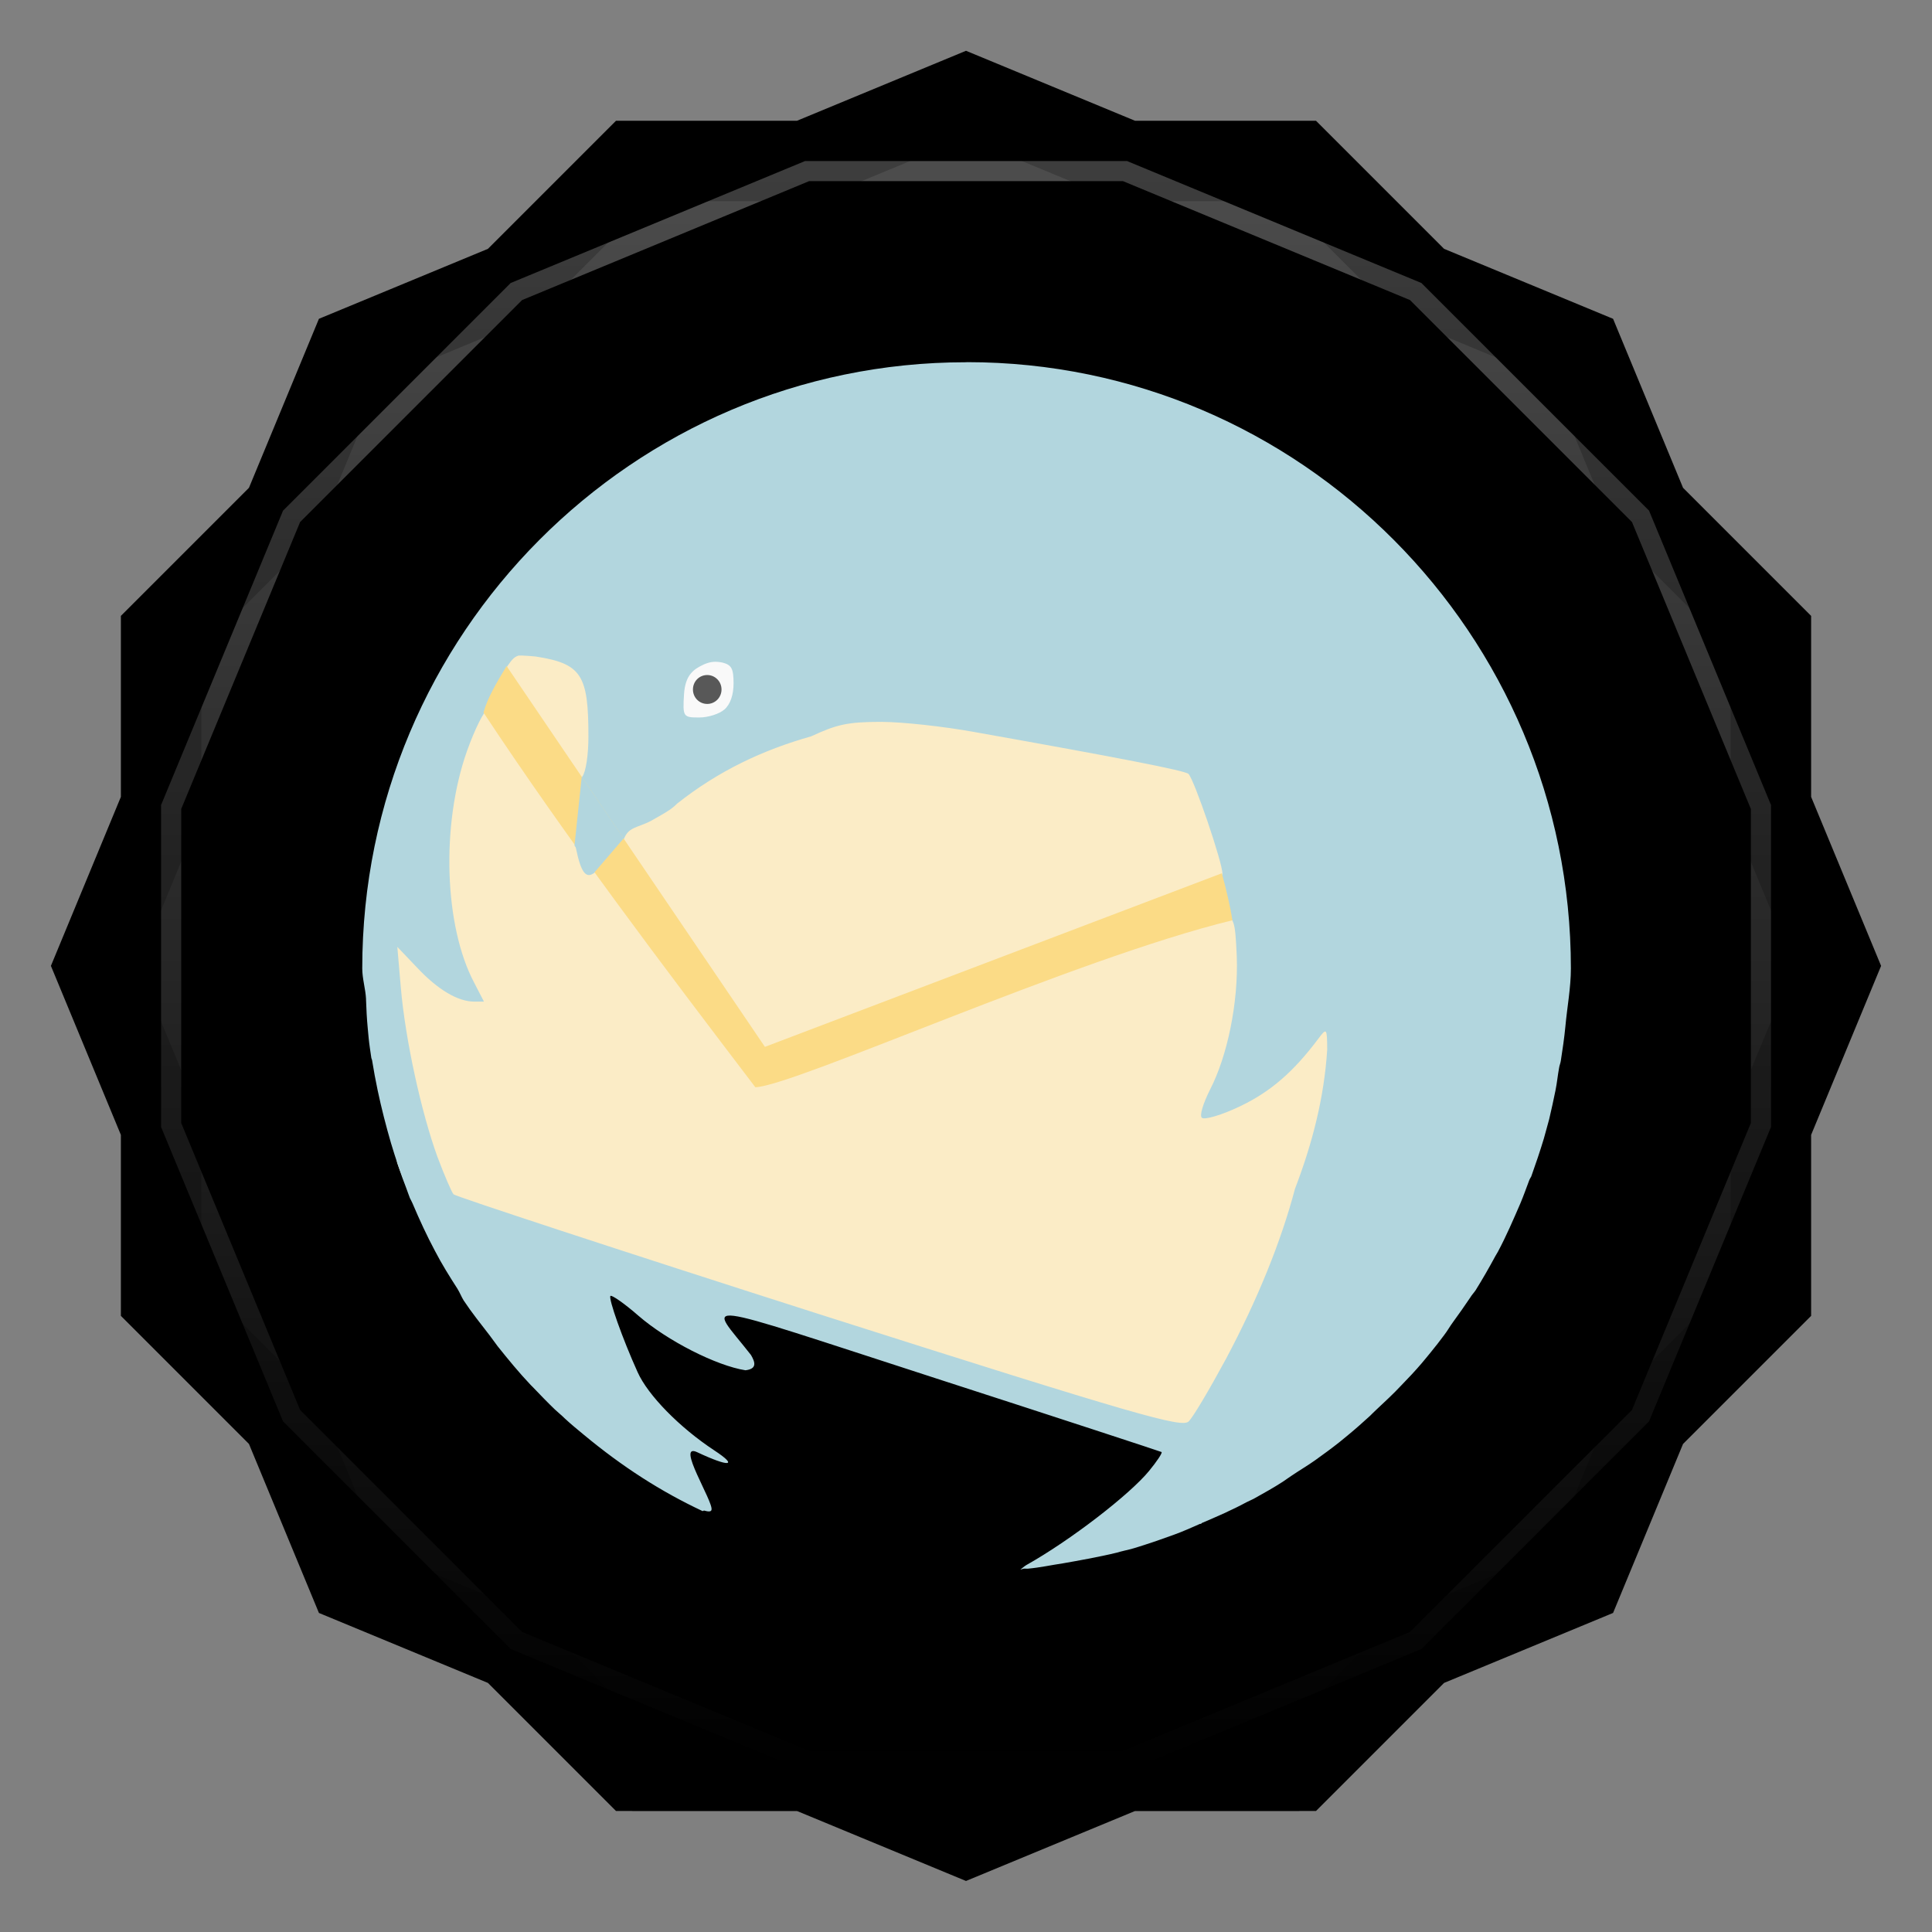 <svg viewBox="0 0 48 48" xmlns:xlink="http://www.w3.org/1999/xlink"><rect x="0" y="0" width="48" height="48" fill="#808080" stroke="none"/><defs><clipPath clipPathUnits="userSpaceOnUse" id="clipPath4313"><path d="m 20 4 -7.313 3.03 -5.656 5.656 -3.03 7.313 0 8 3.03 7.313 5.656 5.656 7.313 3.03 8 0 7.313 -3.03 5.656 -5.656 3.03 -7.313 0 -8 -3.03 -7.313 -5.656 -5.656 -7.313 -3.03 -8 0 z"/></clipPath><clipPath clipPathUnits="userSpaceOnUse" id="clipPath4329"><path d="m 24 2.344 -4 1.656 -4.281 0 -3.03 3.03 l -4 1.656 -1.656 4 l -3.03 3.03 0 4.281 -1.656 4 1.656 4 l 0 4.281 3.03 3.03 1.656 4 4 1.656 l 3.03 3.03 4.281 0 4 1.656 4 -1.656 l 4.281 0 3.03 -3.03 4 -1.656 1.656 -4 l 3.03 -3.03 0 -4.281 1.656 -4 -1.656 -4 l 0 -4.281 -3.03 -3.03 -1.656 -4 -4 -1.656 l -3.03 -3.03 -4.281 0 -4 -1.656 z"/></clipPath><clipPath id="clipPath-801939925"><path d="m 24 2.344 l -4 1.656 l -4.281 0 l -3.03 3.03 l -4 1.656 l -1.656 4 l -3.03 3.03 l 0 4.281 l -1.656 4 l 1.656 4 l 0 4.281 l 3.03 3.03 l 1.656 4 l 4 1.656 l 3.03 3.03 l 4.281 0 l 4 1.656 l 4 -1.656 l 4.281 0 l 3.03 -3.03 l 4 -1.656 l 1.656 -4 l 3.03 -3.03 l 0 -4.281 l 1.656 -4 l -1.656 -4 l 0 -4.281 l -3.03 -3.03 l -1.656 -4 l -4 -1.656 l -3.03 -3.03 l -4.281 0 l -4 -1.656 z"/></clipPath><clipPath id="clipPath-814131279"><path d="m 24 2.344 l -4 1.656 l -4.281 0 l -3.03 3.03 l -4 1.656 l -1.656 4 l -3.03 3.03 l 0 4.281 l -1.656 4 l 1.656 4 l 0 4.281 l 3.03 3.03 l 1.656 4 l 4 1.656 l 3.03 3.03 l 4.281 0 l 4 1.656 l 4 -1.656 l 4.281 0 l 3.03 -3.03 l 4 -1.656 l 1.656 -4 l 3.03 -3.03 l 0 -4.281 l 1.656 -4 l -1.656 -4 l 0 -4.281 l -3.03 -3.03 l -1.656 -4 l -4 -1.656 l -3.03 -3.03 l -4.281 0 l -4 -1.656 z"/></clipPath><linearGradient id="linearGradient4317"><stop stop-color="#fff" stop-opacity="1"/><stop offset="1" stop-color="#fff" stop-opacity="0"/></linearGradient><clipPath clipPathUnits="userSpaceOnUse" id="clipPath4313"><path d="m 20 4 -7.313 3.03 -5.656 5.656 -3.03 7.313 0 8 3.03 7.313 5.656 5.656 7.313 3.03 8 0 7.313 -3.03 5.656 -5.656 3.03 -7.313 0 -8 -3.03 -7.313 -5.656 -5.656 -7.313 -3.03 -8 0 z"/></clipPath><linearGradient x2="44" x1="4" gradientUnits="userSpaceOnUse" id="linearGradient4375" xlink:href="#linearGradient4317"/><clipPath clipPathUnits="userSpaceOnUse" id="clipPath4329"><path d="m 24 2.344 -4 1.656 -4.281 0 -3.03 3.03 l -4 1.656 -1.656 4 l -3.03 3.03 0 4.281 -1.656 4 1.656 4 l 0 4.281 3.03 3.03 1.656 4 4 1.656 l 3.03 3.03 4.281 0 4 1.656 4 -1.656 l 4.281 0 3.03 -3.03 4 -1.656 1.656 -4 l 3.03 -3.03 0 -4.281 1.656 -4 -1.656 -4 l 0 -4.281 -3.03 -3.03 -1.656 -4 -4 -1.656 l -3.03 -3.03 -4.281 0 -4 -1.656 z"/></clipPath><path id="SVGCleanerId_0" d="m 24 2.344 l -4 1.656 l -4.281 0 l -3.03 3.03 l -4 1.656 l -1.656 4 l -3.03 3.03 l 0 4.281 l -1.656 4 l 1.656 4 l 0 4.281 l 3.03 3.03 l 1.656 4 l 4 1.656 l 3.03 3.03 l 4.281 0 l 4 1.656 l 4 -1.656 l 4.281 0 l 3.03 -3.03 l 4 -1.656 l 1.656 -4 l 3.03 -3.03 l 0 -4.281 l 1.656 -4 l -1.656 -4 l 0 -4.281 l -3.03 -3.03 l -1.656 -4 l -4 -1.656 l -3.03 -3.03 l -4.281 0 l -4 -1.656 z" visibility="visible" display="inline" fill-rule="nonzero" color="#000" fill-opacity="1"/></defs><g><path d="m 2.563 24.5 l -0.219 0.5 l 1.656 4 l 0 -1 l -1.438 -3.5 z m 42.875 0 l -1.438 3.5 l 0 1 l 1.656 -4 l -0.219 -0.5 z m -41.44 7.781 l 0 1 l 3.03 3.03 l 1.656 4 l 4 1.656 l 3.03 3.03 l 4.281 0 l 4 1.656 l 4 -1.656 l 4.281 0 l 3.03 -3.03 l 4 -1.656 l 1.656 -4 l 3.03 -3.03 l 0 -1 l -3.03 3.03 l -1.656 4 l -4 1.656 l -3.03 3.03 l -4.281 0 l -4 1.656 l -4 -1.656 l -4.281 0 l -3.03 -3.03 l -4 -1.656 l -1.656 -4 l -3.03 -3.03 z" opacity="0.3" visibility="visible" fill="#000" display="inline" fill-rule="nonzero" stroke="none" fill-opacity="1" color="#000"/></g><g><use fill="#eee" stroke="none" xlink:href="#SVGCleanerId_0"/><path d="m 24 2.344 l -4 1.656 l 8 0 l -4 -1.656 z m 4 1.656 l 7.313 3.03 l -3.03 -3.03 l -4.281 0 z m 7.313 3.03 l 5.656 5.656 l -1.656 -4 l -4 -1.656 z m 5.656 5.656 l 3.03 7.313 l 0 -4.281 l -3.03 -3.03 z m 3.03 7.313 l 0 8 l 1.656 -4 l -1.656 -4 z m 0 8 l -3.03 7.313 l 3.03 -3.03 l 0 -4.281 z m -3.03 7.313 l -5.656 5.656 l 4 -1.656 l 1.656 -4 z m -5.656 5.656 l -7.313 3.03 l 4.281 0 l 3.03 -3.03 z m -7.313 3.03 l -8 0 l 4 1.656 l 4 -1.656 z m -8 0 l -7.313 -3.03 l 3.03 3.03 l 4.281 0 z m -7.313 -3.03 l -5.656 -5.656 l 1.656 4 l 4 1.656 z m -5.656 -5.656 l -3.03 -7.313 l 0 4.281 l 3.03 3.03 z m -3.03 -7.313 l 0 -8 l -1.656 4 l 1.656 4 z m 0 -8 l 3.03 -7.313 l -3.03 3.03 l 0 4.281 z m 3.03 -7.313 l 5.656 -5.656 l -4 1.656 l -1.656 4 z m 5.656 -5.656 l 7.313 -3.03 l -4.281 0 l -3.03 3.03 z" opacity="0.05" visibility="visible" fill="#eee" display="inline" fill-rule="nonzero" stroke="none" fill-opacity="1" color="#000"/></g><g><use opacity="0.05" stroke-opacity="1" stroke-dasharray="none" fill="#000" stroke="#000" stroke-width="2" stroke-miterlimit="4" xlink:href="#SVGCleanerId_0"/><use opacity="0.1" stroke-opacity="1" stroke-dasharray="none" fill="#000" stroke="#000" stroke-width="1" stroke-miterlimit="4" xlink:href="#SVGCleanerId_0"/></g><g><g clip-path="url(#clipPath-801939925)"><g transform="translate(0,1)"><g opacity="0.1"><!-- color: #eeeeee --><g><path d="m 13.359 13.973 l -3.578 5.477 c -0.324 1.012 -0.543 2.066 -0.648 3.16 l 0.734 6.277 c 0.094 0.273 0.203 0.539 0.313 0.801 l 19.617 6.082 l 4.086 -3.762 l 0.383 -13.188 l -20.906 -4.852 m 0 0.004" fill="#000" stroke="none" fill-rule="nonzero" fill-opacity="1"/><path d="m 18.82 17.32 c -0.035 0.656 -0.508 1.168 -1.086 1.168 c -0.574 0 -1.047 -0.512 -1.082 -1.168 c -0.023 -0.461 0.18 -0.895 0.523 -1.133 c 0.344 -0.238 0.777 -0.238 1.121 0 c 0.344 0.238 0.543 0.672 0.523 1.133 m 0 0" fill="#000" stroke="none" fill-rule="nonzero" fill-opacity="1"/><path d="m 17.926 17.13 c 0 0.199 -0.16 0.359 -0.355 0.359 c -0.199 0 -0.355 -0.16 -0.355 -0.359 c 0 -0.199 0.156 -0.359 0.355 -0.359 c 0.195 0 0.355 0.16 0.355 0.359 m 0 0" fill="#000" stroke="none" fill-rule="nonzero" fill-opacity="1"/><path d="m 24 9 c -8.27 0 -15 6.754 -15 15.06 c 0 0.254 0.082 0.512 0.094 0.758 c 0 0.008 0 0.023 0 0.023 c 0.008 0.238 0.02 0.473 0.043 0.711 c 0.008 0.082 0.016 0.164 0.023 0.246 c 0.016 0.16 0.043 0.328 0.066 0.488 c 0.004 0.02 0.02 0.047 0.02 0.066 c 0.039 0.246 0.086 0.492 0.137 0.738 c 0.094 0.445 0.207 0.883 0.332 1.313 c 0.113 0.375 0.238 0.754 0.379 1.117 c 0.031 0.082 0.059 0.168 0.09 0.246 c 0.02 0.043 0.047 0.086 0.066 0.133 c 0.172 0.406 0.352 0.797 0.559 1.184 c 0.168 0.324 0.359 0.629 0.555 0.934 c 0.059 0.094 0.098 0.199 0.156 0.293 c 0.199 0.301 0.426 0.582 0.645 0.867 c 0.066 0.09 0.133 0.18 0.199 0.27 c 0.262 0.328 0.531 0.656 0.82 0.961 c 0.016 0.02 0.031 0.027 0.047 0.047 c 0.203 0.211 0.375 0.391 0.555 0.563 c 0.078 0.074 0.172 0.148 0.246 0.223 c 0.152 0.141 0.309 0.27 0.469 0.402 c 0.969 0.805 1.922 1.414 2.945 1.895 c 0.012 0.016 0.039 -0.016 0.051 -0.008 c 0.094 0.027 0.172 0.035 0.18 -0.02 c 0.051 -0.199 -0.898 -1.684 -0.355 -1.43 c 0.797 0.375 1.035 0.355 0.422 -0.047 c -0.859 -0.566 -1.645 -1.367 -1.902 -1.941 c -0.375 -0.828 -0.73 -1.832 -0.676 -1.895 c 0.031 -0.031 0.348 0.188 0.691 0.488 c 0.719 0.625 1.941 1.246 2.664 1.359 c 0.293 -0.035 0.242 -0.199 0.137 -0.379 c -1.059 -1.359 -1.609 -1.43 4.602 0.582 c 3.055 0.988 5.57 1.813 5.598 1.828 c 0.027 0.02 -0.113 0.23 -0.309 0.469 c -0.484 0.59 -1.957 1.727 -3.051 2.34 c -0.059 0.035 -0.098 0.078 -0.148 0.109 c 0.023 0 0.059 -0.016 0.086 -0.02 c 0.035 -0.004 0.074 0.004 0.105 0 c 0.297 -0.027 0.582 -0.09 0.871 -0.133 c 0.207 -0.035 0.414 -0.074 0.621 -0.113 c 0.242 -0.047 0.48 -0.094 0.715 -0.152 c 0.117 -0.035 0.234 -0.059 0.355 -0.09 c 0.117 -0.031 0.238 -0.074 0.352 -0.109 c 0.234 -0.074 0.48 -0.164 0.711 -0.246 c 0.227 -0.082 0.434 -0.176 0.648 -0.27 c 0.008 -0.004 0.016 0.004 0.023 0 c 0.012 -0.004 0.012 -0.016 0.02 -0.02 c 0.375 -0.16 0.754 -0.324 1.109 -0.516 c 0.059 -0.031 0.121 -0.055 0.18 -0.086 c 0.25 -0.141 0.492 -0.273 0.727 -0.426 c 0.078 -0.051 0.148 -0.105 0.227 -0.156 c 0.191 -0.129 0.391 -0.246 0.578 -0.379 c 0.203 -0.145 0.41 -0.297 0.602 -0.449 c 0.078 -0.066 0.16 -0.133 0.242 -0.199 c 0.176 -0.145 0.344 -0.297 0.512 -0.449 c 0.051 -0.047 0.102 -0.105 0.156 -0.152 c 0.207 -0.195 0.426 -0.395 0.621 -0.605 c 0.176 -0.18 0.348 -0.363 0.512 -0.555 c 0.074 -0.09 0.148 -0.176 0.223 -0.27 c 0.113 -0.137 0.227 -0.285 0.332 -0.426 c 0.082 -0.105 0.148 -0.227 0.227 -0.332 c 0.145 -0.199 0.285 -0.398 0.422 -0.602 c 0.039 -0.066 0.09 -0.117 0.133 -0.18 c 0.172 -0.277 0.332 -0.555 0.488 -0.844 c 0.023 -0.039 0.047 -0.078 0.066 -0.113 c 0.207 -0.387 0.383 -0.797 0.559 -1.203 c 0.082 -0.195 0.148 -0.383 0.223 -0.582 c 0.012 -0.031 0.031 -0.055 0.047 -0.086 c 0.109 -0.305 0.219 -0.629 0.313 -0.941 c 0.043 -0.16 0.09 -0.32 0.133 -0.484 c 0.059 -0.242 0.105 -0.469 0.156 -0.711 c 0.039 -0.191 0.055 -0.375 0.09 -0.563 c 0.008 -0.059 0.035 -0.117 0.043 -0.176 c 0.043 -0.277 0.086 -0.566 0.113 -0.848 c 0.043 -0.48 0.137 -0.961 0.137 -1.449 c 0 -8.301 -6.73 -15.06 -15 -15.06 m -11.125 7.293 c 0.039 -0.008 0.082 -0.004 0.133 0 c 0.074 0.004 0.16 0.008 0.27 0.02 c 1.145 0.176 1.313 0.461 1.313 1.984 c 0 0.461 -0.063 0.883 -0.152 1 c -0.152 0.199 -0.164 0.203 -0.355 0 c -0.109 -0.121 -0.52 -0.719 -0.93 -1.34 c -0.727 -1.09 -0.746 -1.148 -0.559 -1.43 c 0.098 -0.141 0.168 -0.223 0.289 -0.242 m 4.82 0.16 c 0.074 -0.004 0.145 0.004 0.223 0.02 c 0.223 0.059 0.27 0.156 0.27 0.516 c 0 0.277 -0.078 0.52 -0.227 0.648 c -0.125 0.109 -0.398 0.199 -0.625 0.199 c -0.398 0 -0.414 -0.012 -0.379 -0.578 c 0.031 -0.473 0.23 -0.617 0.488 -0.738 c 0.09 -0.039 0.172 -0.063 0.246 -0.066 m -5.645 1.203 c 0.145 0 1.77 2.25 1.996 2.766 c 0.094 0.203 0.191 0.488 0.227 0.648 c 0.133 0.652 0.266 0.813 0.512 0.578 c 0.082 -0.078 0.746 0.789 1.977 2.547 c 1.023 1.449 1.719 2.469 2.023 2.699 c 0.227 0.168 2.656 -0.891 5.73 -2.051 c 3.074 -1.164 5.719 -2.098 5.863 -2.074 c 0.246 0.035 0.277 0.109 0.316 1 c 0.043 1.148 -0.234 2.484 -0.668 3.32 c -0.168 0.336 -0.262 0.637 -0.199 0.691 c 0.063 0.059 0.492 -0.066 0.957 -0.289 c 0.758 -0.363 1.324 -0.859 1.934 -1.672 c 0.211 -0.281 0.219 -0.27 0.223 0.27 c -0.078 1.207 -0.371 2.332 -0.801 3.457 c -0.344 1.305 -0.93 2.75 -1.711 4.219 c -0.414 0.766 -0.824 1.461 -0.934 1.563 c -0.18 0.152 -1.18 -0.121 -9.199 -2.676 c -4.941 -1.578 -9.02 -2.922 -9.06 -2.969 c -0.043 -0.043 -0.223 -0.457 -0.402 -0.934 c -0.395 -1.086 -0.797 -2.895 -0.91 -4.215 l -0.086 -1 l 0.488 0.512 c 0.516 0.551 1.016 0.848 1.422 0.848 l 0.242 0 l -0.242 -0.469 c -0.746 -1.406 -0.828 -3.922 -0.18 -5.754 c 0.199 -0.559 0.426 -1 0.488 -1 m 9.797 0.273 c 0.543 0 1.57 0.117 2.289 0.246 c 3.664 0.652 5.27 0.965 5.352 1.047 c 0.145 0.145 0.848 2.211 0.844 2.48 c 0 0.203 -0.805 0.535 -5.488 2.293 c -3.02 1.137 -5.781 2.285 -5.859 2.207 c -0.426 -0.414 -3.723 -5.113 -3.535 -5.328 c 0.109 -0.344 0.344 -0.305 0.688 -0.488 c 0.289 -0.164 0.5 -0.273 0.645 -0.426 c 1.031 -0.816 2.129 -1.332 3.332 -1.672 c 0.633 -0.293 0.898 -0.359 1.734 -0.359 m 0.004 0" fill="#000" stroke="none" fill-rule="nonzero" fill-opacity="1"/><path d="m 12.586 16.547 c -0.242 0.406 -0.473 0.785 -0.574 1.156 c 2.121 3.207 4.449 6.281 6.754 9.309 c 0.969 -0.031 7.91 -3.188 11.852 -4.148 c -0.047 -0.32 -0.156 -0.785 -0.262 -1.168 l -11.352 4.313 m -6.418 -9.461" fill="#000" stroke="none" fill-rule="nonzero" fill-opacity="1"/><path d="m 14.453 19.297 l -0.18 1.711 l 0.48 0.684 l 0.742 -0.863 m -1.043 -1.531" fill="#000" stroke="none" fill-rule="nonzero" fill-opacity="1"/></g></g></g></g></g><g><g clip-path="url(#clipPath-814131279)"><!-- color: #eeeeee --><g><path d="m 13.359 13.973 l -3.578 5.477 c -0.324 1.012 -0.543 2.066 -0.648 3.16 l 0.734 6.277 c 0.094 0.273 0.203 0.539 0.313 0.801 l 19.617 6.082 l 4.086 -3.762 l 0.383 -13.188 l -20.906 -4.852 m 0 0.004" fill="#fbecc6" stroke="none" fill-rule="nonzero" fill-opacity="1"/><path d="m 18.82 17.32 c -0.035 0.656 -0.508 1.168 -1.086 1.168 c -0.574 0 -1.047 -0.512 -1.082 -1.168 c -0.023 -0.461 0.18 -0.895 0.523 -1.133 c 0.344 -0.238 0.777 -0.238 1.121 0 c 0.344 0.238 0.543 0.672 0.523 1.133 m 0 0" fill="#f9f9f9" stroke="none" fill-rule="nonzero" fill-opacity="1"/><path d="m 17.926 17.13 c 0 0.199 -0.16 0.359 -0.355 0.359 c -0.199 0 -0.355 -0.16 -0.355 -0.359 c 0 -0.199 0.156 -0.359 0.355 -0.359 c 0.195 0 0.355 0.16 0.355 0.359 m 0 0" fill="#585858" stroke="none" fill-rule="nonzero" fill-opacity="1"/><path d="m 24 9 c -8.27 0 -15 6.754 -15 15.06 c 0 0.254 0.082 0.512 0.094 0.758 c 0 0.008 0 0.023 0 0.023 c 0.008 0.238 0.02 0.473 0.043 0.711 c 0.008 0.082 0.016 0.164 0.023 0.246 c 0.016 0.16 0.043 0.328 0.066 0.488 c 0.004 0.02 0.02 0.047 0.02 0.066 c 0.039 0.246 0.086 0.492 0.137 0.738 c 0.094 0.445 0.207 0.883 0.332 1.313 c 0.113 0.375 0.238 0.754 0.379 1.117 c 0.031 0.082 0.059 0.168 0.09 0.246 c 0.02 0.043 0.047 0.086 0.066 0.133 c 0.172 0.406 0.352 0.797 0.559 1.184 c 0.168 0.324 0.359 0.629 0.555 0.934 c 0.059 0.094 0.098 0.199 0.156 0.293 c 0.199 0.301 0.426 0.582 0.645 0.867 c 0.066 0.09 0.133 0.18 0.199 0.27 c 0.262 0.328 0.531 0.656 0.82 0.961 c 0.016 0.02 0.031 0.027 0.047 0.047 c 0.203 0.211 0.375 0.391 0.555 0.563 c 0.078 0.074 0.172 0.148 0.246 0.223 c 0.152 0.141 0.309 0.27 0.469 0.402 c 0.969 0.805 1.922 1.414 2.945 1.895 c 0.012 0.016 0.039 -0.016 0.051 -0.008 c 0.094 0.027 0.172 0.035 0.18 -0.02 c 0.051 -0.199 -0.898 -1.684 -0.355 -1.43 c 0.797 0.375 1.035 0.355 0.422 -0.047 c -0.859 -0.566 -1.645 -1.367 -1.902 -1.941 c -0.375 -0.828 -0.73 -1.832 -0.676 -1.895 c 0.031 -0.031 0.348 0.188 0.691 0.488 c 0.719 0.625 1.941 1.246 2.664 1.359 c 0.293 -0.035 0.242 -0.199 0.137 -0.379 c -1.059 -1.359 -1.609 -1.43 4.602 0.582 c 3.055 0.988 5.57 1.813 5.598 1.828 c 0.027 0.02 -0.113 0.23 -0.309 0.469 c -0.484 0.59 -1.957 1.727 -3.051 2.34 c -0.059 0.035 -0.098 0.078 -0.148 0.109 c 0.023 0 0.059 -0.016 0.086 -0.02 c 0.035 -0.004 0.074 0.004 0.105 0 c 0.297 -0.027 0.582 -0.09 0.871 -0.133 c 0.207 -0.035 0.414 -0.074 0.621 -0.113 c 0.242 -0.047 0.48 -0.094 0.715 -0.152 c 0.117 -0.035 0.234 -0.059 0.355 -0.09 c 0.117 -0.031 0.238 -0.074 0.352 -0.109 c 0.234 -0.074 0.48 -0.164 0.711 -0.246 c 0.227 -0.082 0.434 -0.176 0.648 -0.27 c 0.008 -0.004 0.016 0.004 0.023 0 c 0.012 -0.004 0.012 -0.016 0.02 -0.02 c 0.375 -0.16 0.754 -0.324 1.109 -0.516 c 0.059 -0.031 0.121 -0.055 0.18 -0.086 c 0.25 -0.141 0.492 -0.273 0.727 -0.426 c 0.078 -0.051 0.148 -0.105 0.227 -0.156 c 0.191 -0.129 0.391 -0.246 0.578 -0.379 c 0.203 -0.145 0.41 -0.297 0.602 -0.449 c 0.078 -0.066 0.16 -0.133 0.242 -0.199 c 0.176 -0.145 0.344 -0.297 0.512 -0.449 c 0.051 -0.047 0.102 -0.105 0.156 -0.152 c 0.207 -0.195 0.426 -0.395 0.621 -0.605 c 0.176 -0.18 0.348 -0.363 0.512 -0.555 c 0.074 -0.09 0.148 -0.176 0.223 -0.27 c 0.113 -0.137 0.227 -0.285 0.332 -0.426 c 0.082 -0.105 0.148 -0.227 0.227 -0.332 c 0.145 -0.199 0.285 -0.398 0.422 -0.602 c 0.039 -0.066 0.09 -0.117 0.133 -0.18 c 0.172 -0.277 0.332 -0.555 0.488 -0.844 c 0.023 -0.039 0.047 -0.078 0.066 -0.113 c 0.207 -0.387 0.383 -0.797 0.559 -1.203 c 0.082 -0.195 0.148 -0.383 0.223 -0.582 c 0.012 -0.031 0.031 -0.055 0.047 -0.086 c 0.109 -0.305 0.219 -0.629 0.313 -0.941 c 0.043 -0.16 0.09 -0.32 0.133 -0.484 c 0.059 -0.242 0.105 -0.469 0.156 -0.711 c 0.039 -0.191 0.055 -0.375 0.09 -0.563 c 0.008 -0.059 0.035 -0.117 0.043 -0.176 c 0.043 -0.277 0.086 -0.566 0.113 -0.848 c 0.043 -0.48 0.137 -0.961 0.137 -1.449 c 0 -8.301 -6.73 -15.06 -15 -15.06 m -11.125 7.293 c 0.039 -0.008 0.082 -0.004 0.133 0 c 0.074 0.004 0.16 0.008 0.27 0.02 c 1.145 0.176 1.313 0.461 1.313 1.984 c 0 0.461 -0.063 0.883 -0.152 1 c -0.152 0.199 -0.164 0.203 -0.355 0 c -0.109 -0.121 -0.52 -0.719 -0.93 -1.34 c -0.727 -1.09 -0.746 -1.148 -0.559 -1.43 c 0.098 -0.141 0.168 -0.223 0.289 -0.242 m 4.82 0.16 c 0.074 -0.004 0.145 0.004 0.223 0.02 c 0.223 0.059 0.27 0.156 0.27 0.516 c 0 0.277 -0.078 0.52 -0.227 0.648 c -0.125 0.109 -0.398 0.199 -0.625 0.199 c -0.398 0 -0.414 -0.012 -0.379 -0.578 c 0.031 -0.473 0.23 -0.617 0.488 -0.738 c 0.09 -0.039 0.172 -0.063 0.246 -0.066 m -5.645 1.203 c 0.145 0 1.77 2.25 1.996 2.766 c 0.094 0.203 0.191 0.488 0.227 0.648 c 0.133 0.652 0.266 0.813 0.512 0.578 c 0.082 -0.078 0.746 0.789 1.977 2.547 c 1.023 1.449 1.719 2.469 2.023 2.699 c 0.227 0.168 2.656 -0.891 5.73 -2.051 c 3.074 -1.164 5.719 -2.098 5.863 -2.074 c 0.246 0.035 0.277 0.109 0.316 1 c 0.043 1.148 -0.234 2.484 -0.668 3.32 c -0.168 0.336 -0.262 0.637 -0.199 0.691 c 0.063 0.059 0.492 -0.066 0.957 -0.289 c 0.758 -0.363 1.324 -0.859 1.934 -1.672 c 0.211 -0.281 0.219 -0.27 0.223 0.27 c -0.078 1.207 -0.371 2.332 -0.801 3.457 c -0.344 1.305 -0.93 2.75 -1.711 4.219 c -0.414 0.766 -0.824 1.461 -0.934 1.563 c -0.18 0.152 -1.18 -0.121 -9.199 -2.676 c -4.941 -1.578 -9.02 -2.922 -9.06 -2.969 c -0.043 -0.043 -0.223 -0.457 -0.402 -0.934 c -0.395 -1.086 -0.797 -2.895 -0.91 -4.215 l -0.086 -1 l 0.488 0.512 c 0.516 0.551 1.016 0.848 1.422 0.848 l 0.242 0 l -0.242 -0.469 c -0.746 -1.406 -0.828 -3.922 -0.18 -5.754 c 0.199 -0.559 0.426 -1 0.488 -1 m 9.797 0.273 c 0.543 0 1.57 0.117 2.289 0.246 c 3.664 0.652 5.27 0.965 5.352 1.047 c 0.145 0.145 0.848 2.211 0.844 2.48 c 0 0.203 -0.805 0.535 -5.488 2.293 c -3.02 1.137 -5.781 2.285 -5.859 2.207 c -0.426 -0.414 -3.723 -5.113 -3.535 -5.328 c 0.109 -0.344 0.344 -0.305 0.688 -0.488 c 0.289 -0.164 0.5 -0.273 0.645 -0.426 c 1.031 -0.816 2.129 -1.332 3.332 -1.672 c 0.633 -0.293 0.898 -0.359 1.734 -0.359 m 0.004 0" fill="#b2d6de" stroke="none" fill-rule="nonzero" fill-opacity="1"/><path d="m 12.586 16.547 c -0.242 0.406 -0.473 0.785 -0.574 1.156 c 2.121 3.207 4.449 6.281 6.754 9.309 c 0.969 -0.031 7.91 -3.188 11.852 -4.148 c -0.047 -0.32 -0.156 -0.785 -0.262 -1.168 l -11.352 4.313 m -6.418 -9.461" fill="#fbdb86" stroke="none" fill-rule="nonzero" fill-opacity="1"/><path d="m 14.453 19.297 l -0.18 1.711 l 0.48 0.684 l 0.742 -0.863 m -1.043 -1.531" fill="#b2d6de" stroke="none" fill-rule="nonzero" fill-opacity="1"/></g></g></g><g><path d="m 20 4 -7.313 3.03 -5.656 5.656 -3.03 7.313 0 8 3.03 7.313 5.656 5.656 7.313 3.03 8 0 7.313 -3.03 5.656 -5.656 3.03 -7.313 0 -8 -3.03 -7.313 -5.656 -5.656 -7.313 -3.03 -8 0 z" clip-path="url(#clipPath4313)" transform="matrix(0,1,-1,0,48,0)" opacity="0.3" stroke-opacity="1" stroke-dasharray="none" visibility="visible" fill="none" display="inline" stroke="url(#linearGradient4375)" color="#000" stroke-width="1" stroke-miterlimit="4"/><path d="m 24 2.344 -4 1.656 -4.281 0 -3.03 3.03 l -4 1.656 -1.656 4 l -3.03 3.03 0 4.281 -1.656 4 1.656 4 l 0 4.281 3.03 3.03 1.656 4 4 1.656 l 3.03 3.03 4.281 0 4 1.656 4 -1.656 l 4.281 0 3.03 -3.03 4 -1.656 1.656 -4 l 3.03 -3.03 0 -4.281 1.656 -4 -1.656 -4 l 0 -4.281 -3.03 -3.03 -1.656 -4 -4 -1.656 l -3.03 -3.03 -4.281 0 -4 -1.656 z" clip-path="url(#clipPath4329)" opacity="0.2" stroke-opacity="1" visibility="visible" fill="none" display="inline" stroke="#000" color="#000" stroke-width="2"/></g></svg>